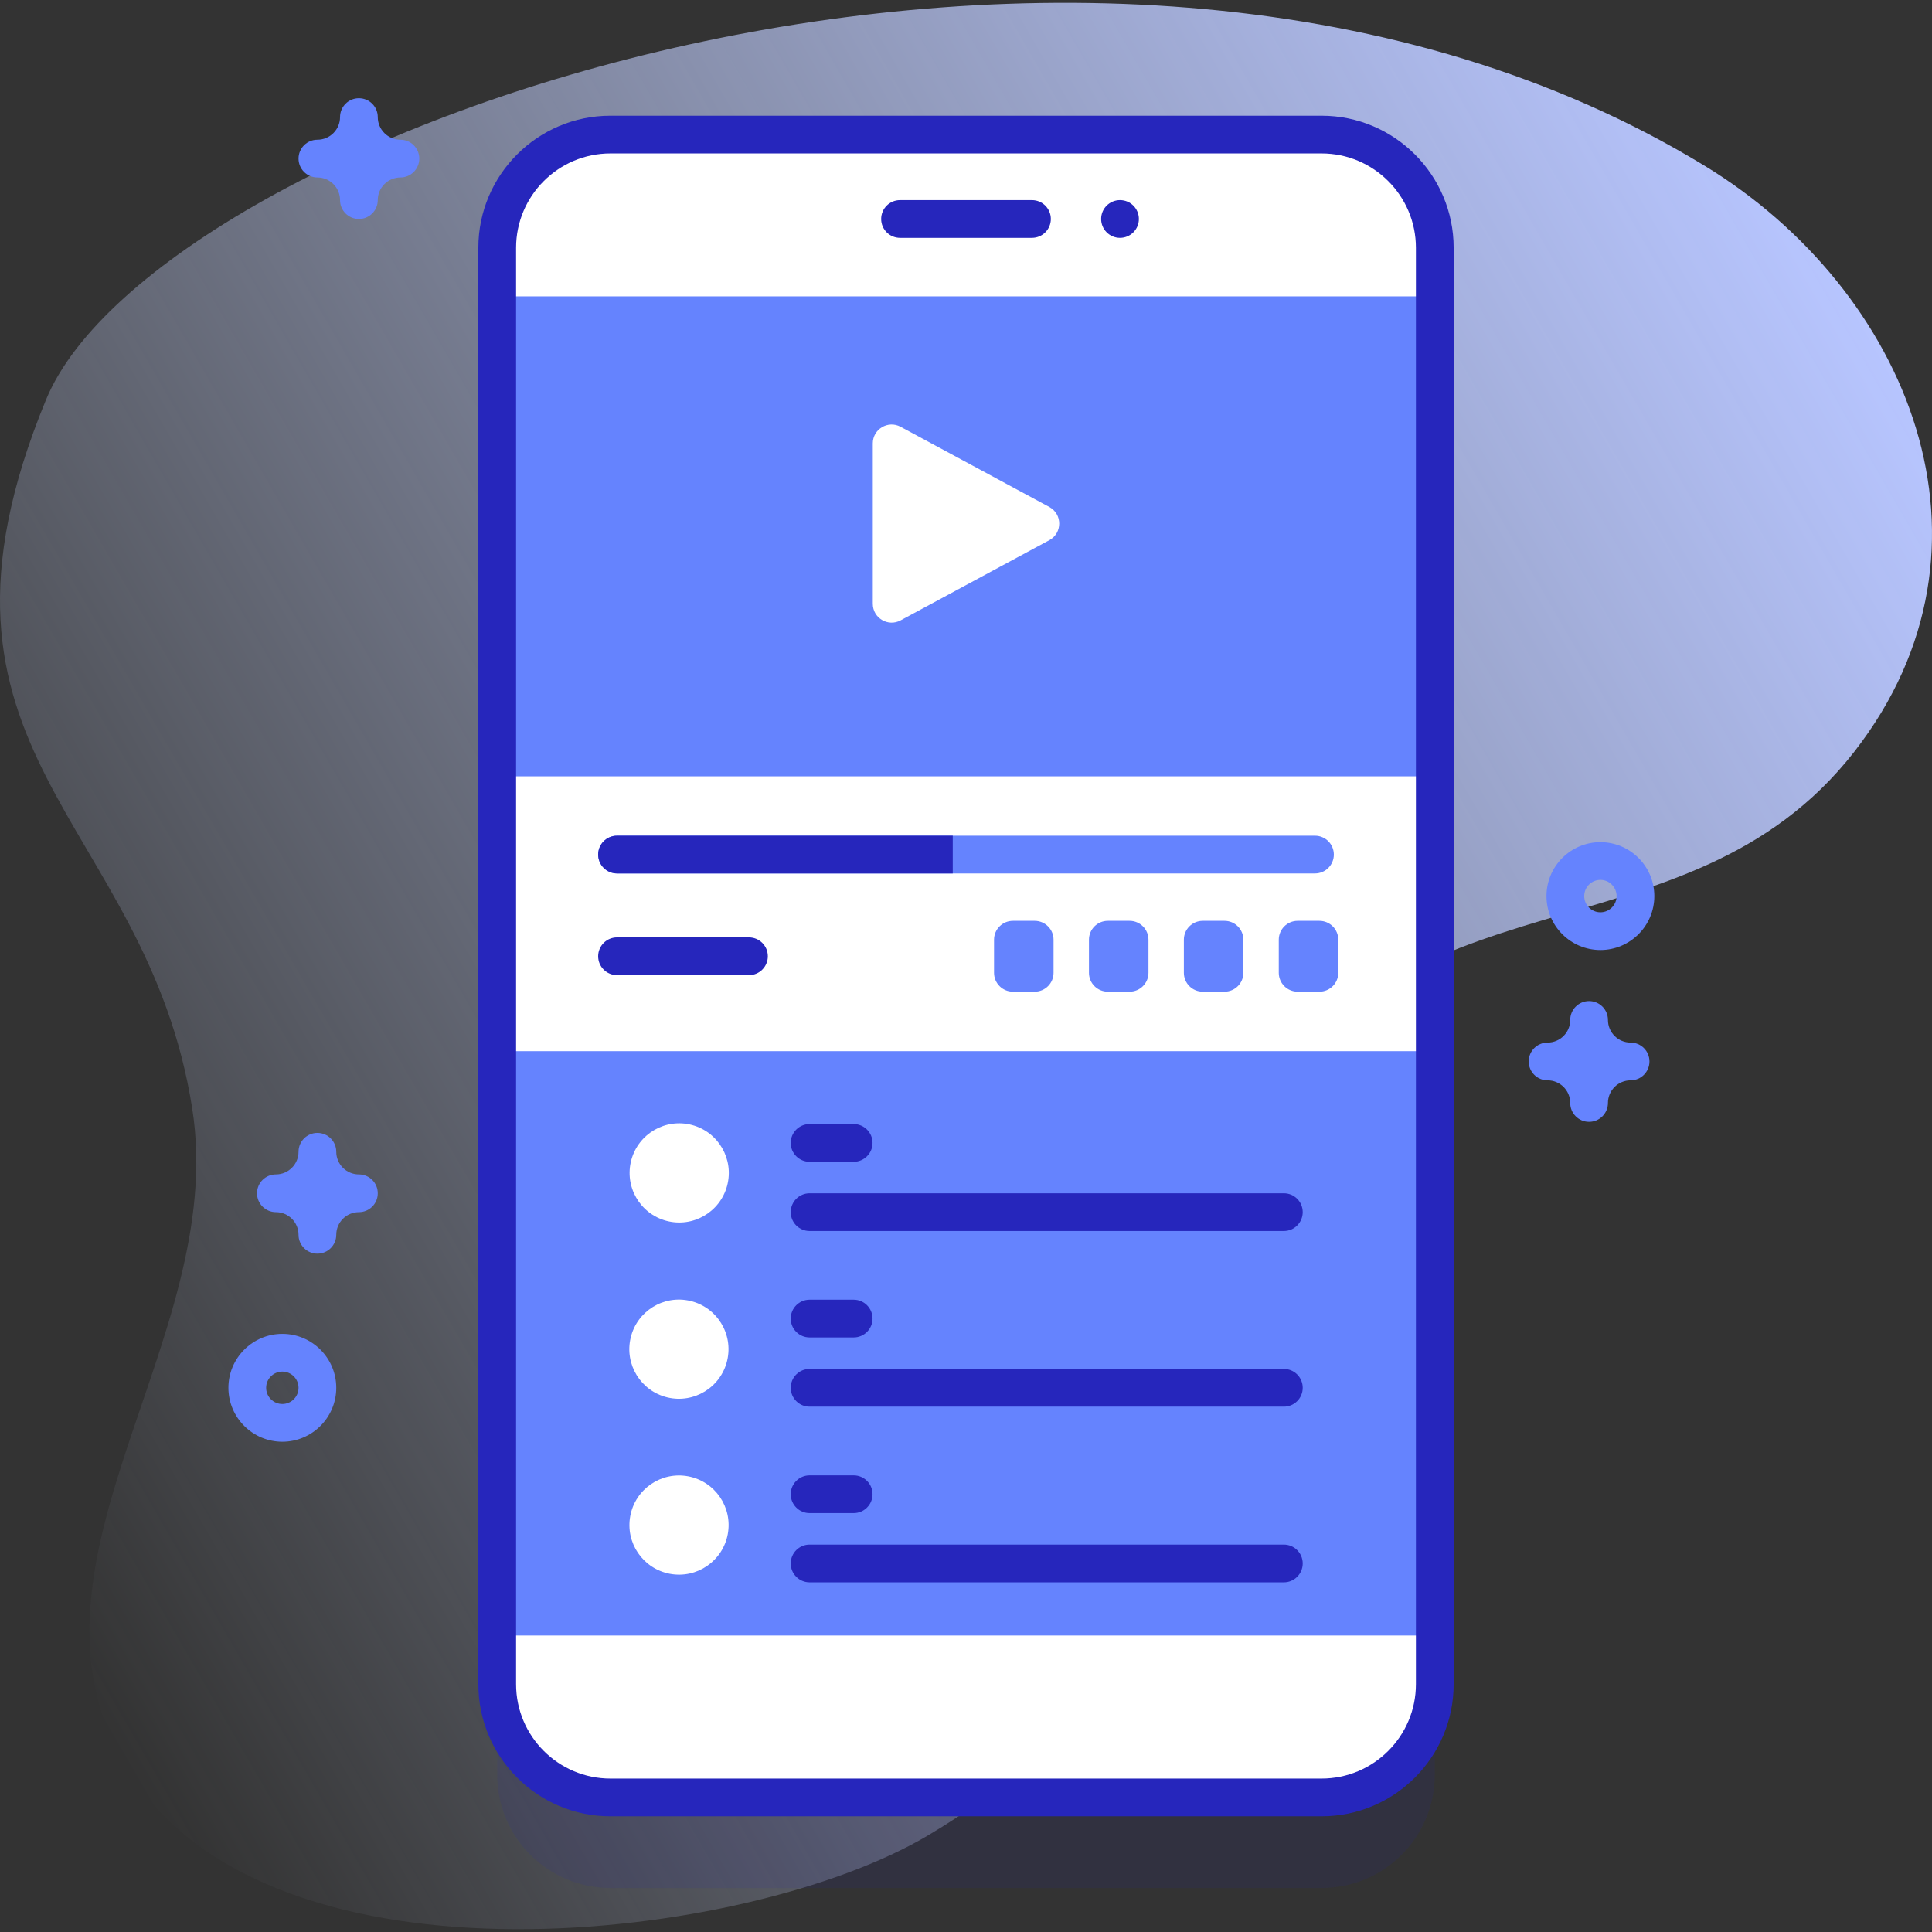 <svg id="Capa_1" enable-background="new 0 0 512 512" height="512" viewBox="0 0 512 512" width="512" xmlns="http://www.w3.org/2000/svg" xmlns:xlink="http://www.w3.org/1999/xlink"><rect x="0" y="0" width="512" height="512" fill="#333333" stroke="none"/><linearGradient id="SVGID_1_" gradientUnits="userSpaceOnUse" x1="-21.409" x2="490.399" y1="373.272" y2="77.779"><stop offset="0" stop-color="#d2deff" stop-opacity="0"/><stop offset="1" stop-color="#b7c5ff"/></linearGradient><g><path d="m451.798 43.963c-160.556-97.869-410.51-8.611-439.594 61.949-38.908 94.393 26.578 110.528 38.743 187.874 9.761 62.06-51.182 121.494-16.394 176.282 37.882 59.663 163.465 44.681 211.198 16.447 87.376-51.682 43.309-112.012 84.684-187.299 39.408-71.707 116.244-42.625 160.961-99.99 42.5-54.521 14.311-122.402-39.598-155.263z" fill="url(#SVGID_1_)"/><g><g><g><path d="m350.232 500.339h-188.464c-16.568 0-30-13.431-30-30v-380.678c0-16.568 13.432-30 30-30h188.464c16.568 0 30 13.431 30 30v380.678c0 16.569-13.431 30-30 30z" fill="#2626bc" opacity=".1"/><path d="m350.232 476.339h-188.464c-16.568 0-30-13.432-30-30v-380.678c0-16.568 13.432-30 30-30h188.464c16.568 0 30 13.432 30 30v380.678c0 16.569-13.431 30-30 30z" fill="#fff"/><path d="m131.77 78.57h248.46v354.86h-248.46z" fill="#6583fe"/><path d="m132.353 78.57h248.46v200.001h-248.46z" fill="#fff"/><path d="m131.77 78.57h248.46v127.164h-248.46z" fill="#6583fe"/><path d="m350.232 481.339h-188.464c-19.299 0-35-15.701-35-35v-380.678c0-19.299 15.701-35 35-35h188.465c19.299 0 35 15.701 35 35v380.678c-.001 19.299-15.702 35-35.001 35zm-188.464-440.678c-13.785 0-25 11.215-25 25v380.678c0 13.785 11.215 25 25 25h188.465c13.785 0 25-11.215 25-25v-380.678c0-13.785-11.215-25-25-25z" fill="#2626bc"/><g><path d="m273.483 63.031h-34.966c-2.761 0-5-2.239-5-5s2.239-5 5-5h34.966c2.761 0 5 2.239 5 5 0 2.762-2.239 5-5 5z" fill="#2626bc"/></g><path d="m301.815 58.03c0 2.762-2.239 5.002-5.002 5.002-2.762 0-5.002-2.239-5.002-5.002s2.239-5.002 5.002-5.002 5.002 2.239 5.002 5.002z" fill="#2626bc"/></g><path d="m231.298 117.508v42.493c0 3.785 4.042 6.197 7.373 4.401l39.404-21.247c3.503-1.889 3.503-6.913 0-8.802l-39.404-21.246c-3.331-1.796-7.373.617-7.373 4.401z" fill="#fff"/><g><g><path d="m348.483 231.472h-184.966c-2.761 0-5-2.239-5-5s2.239-5 5-5h184.966c2.761 0 5 2.239 5 5s-2.239 5-5 5z" fill="#6583fe"/></g><g><path d="m198.483 258.419h-34.966c-2.761 0-5-2.239-5-5s2.239-5 5-5h34.966c2.761 0 5 2.239 5 5s-2.239 5-5 5z" fill="#2626bc"/></g><g><path d="m252.488 221.472h-88.971c-2.761 0-5 2.239-5 5s2.239 5 5 5h88.971z" fill="#2626bc"/></g></g><g fill="#6583fe"><path d="m274.202 262.804h-5.771c-2.761 0-5-2.239-5-5v-8.771c0-2.762 2.239-5 5-5h5.771c2.761 0 5 2.238 5 5v8.771c0 2.761-2.238 5-5 5z"/><path d="m299.355 262.804h-5.771c-2.761 0-5-2.239-5-5v-8.771c0-2.762 2.239-5 5-5h5.771c2.761 0 5 2.238 5 5v8.771c0 2.761-2.239 5-5 5z"/><path d="m324.507 262.804h-5.771c-2.761 0-5-2.239-5-5v-8.771c0-2.762 2.239-5 5-5h5.771c2.761 0 5 2.238 5 5v8.771c0 2.761-2.238 5-5 5z"/><path d="m349.66 262.804h-5.771c-2.761 0-5-2.239-5-5v-8.771c0-2.762 2.239-5 5-5h5.771c2.761 0 5 2.238 5 5v8.771c0 2.761-2.238 5-5 5z"/></g><g><g><g><g><path d="m340.231 316.232h-125.68c-2.761 0-5 2.239-5 5s2.239 5 5 5h125.681c2.761 0 5-2.239 5-5s-2.239-5-5.001-5z" fill="#2626bc"/></g><path d="m226.231 297.887h-11.681c-2.761 0-5 2.239-5 5s2.239 5 5 5h11.681c2.761 0 5-2.239 5-5s-2.238-5-5-5z" fill="#2626bc"/></g><ellipse cx="179.908" cy="311.026" fill="#fff" rx="13.139" ry="13.139" transform="matrix(.26 -.966 .966 .26 -167.23 403.759)"/></g><g><g><g><path d="m340.231 362.783h-125.68c-2.761 0-5 2.239-5 5s2.239 5 5 5h125.681c2.761 0 5-2.239 5-5s-2.239-5-5.001-5z" fill="#2626bc"/></g><path d="m226.231 344.438h-11.681c-2.761 0-5 2.239-5 5s2.239 5 5 5h11.681c2.761 0 5-2.239 5-5s-2.238-5-5-5z" fill="#2626bc"/></g><ellipse cx="179.908" cy="357.577" fill="#fff" rx="13.139" ry="13.139" transform="matrix(.231 -.973 .973 .231 -209.562 449.999)"/></g><g><g><g><path d="m340.231 409.334h-125.68c-2.761 0-5 2.239-5 5s2.239 5 5 5h125.681c2.761 0 5-2.239 5-5s-2.239-5-5.001-5z" fill="#2626bc"/></g><path d="m226.231 390.989h-11.681c-2.761 0-5 2.239-5 5s2.239 5 5 5h11.681c2.761 0 5-2.239 5-5s-2.238-5-5-5z" fill="#2626bc"/></g><ellipse cx="179.908" cy="404.128" fill="#fff" rx="13.139" ry="13.139" transform="matrix(.184 -.983 .983 .184 -250.413 506.649)"/></g></g></g><g fill="#6583fe"><path d="m74.824 382.075c-7.881 0-14.292-6.411-14.292-14.292s6.411-14.292 14.292-14.292c7.88 0 14.291 6.411 14.291 14.292s-6.411 14.292-14.291 14.292zm0-18.583c-2.366 0-4.292 1.925-4.292 4.292s1.926 4.292 4.292 4.292 4.291-1.925 4.291-4.292-1.925-4.292-4.291-4.292z"/><path d="m424.123 251.764c-7.88 0-14.291-6.411-14.291-14.292 0-7.88 6.411-14.291 14.291-14.291 7.881 0 14.292 6.411 14.292 14.291 0 7.881-6.411 14.292-14.292 14.292zm0-18.583c-2.366 0-4.291 1.925-4.291 4.291s1.925 4.292 4.291 4.292 4.292-1.925 4.292-4.292-1.926-4.291-4.292-4.291z"/><path d="m421.123 297.296c-2.762 0-5-2.239-5-5 0-3.309-2.691-6-6-6-2.762 0-5-2.239-5-5s2.238-5 5-5c3.309 0 6-2.691 6-6 0-2.761 2.238-5 5-5s5 2.239 5 5c0 3.309 2.691 6 6 6 2.762 0 5 2.239 5 5s-2.238 5-5 5c-3.309 0-6 2.691-6 6 0 2.762-2.238 5-5 5z"/><path d="m84.115 332.232c-2.762 0-5-2.239-5-5 0-3.309-2.691-6-6-6-2.762 0-5-2.239-5-5s2.238-5 5-5c3.309 0 6-2.691 6-6 0-2.761 2.238-5 5-5s5 2.239 5 5c0 3.309 2.691 6 6 6 2.762 0 5 2.239 5 5s-2.238 5-5 5c-3.309 0-6 2.691-6 6 0 2.761-2.238 5-5 5z"/><path d="m95.115 58.028c-2.762 0-5-2.239-5-5 0-3.309-2.691-6-6-6-2.762 0-5-2.239-5-5s2.238-5 5-5c3.309 0 6-2.691 6-6 0-2.761 2.238-5 5-5s5 2.239 5 5c0 3.309 2.691 6 6 6 2.762 0 5 2.239 5 5s-2.238 5-5 5c-3.309 0-6 2.691-6 6 0 2.761-2.238 5-5 5z"/></g></g></g></svg>